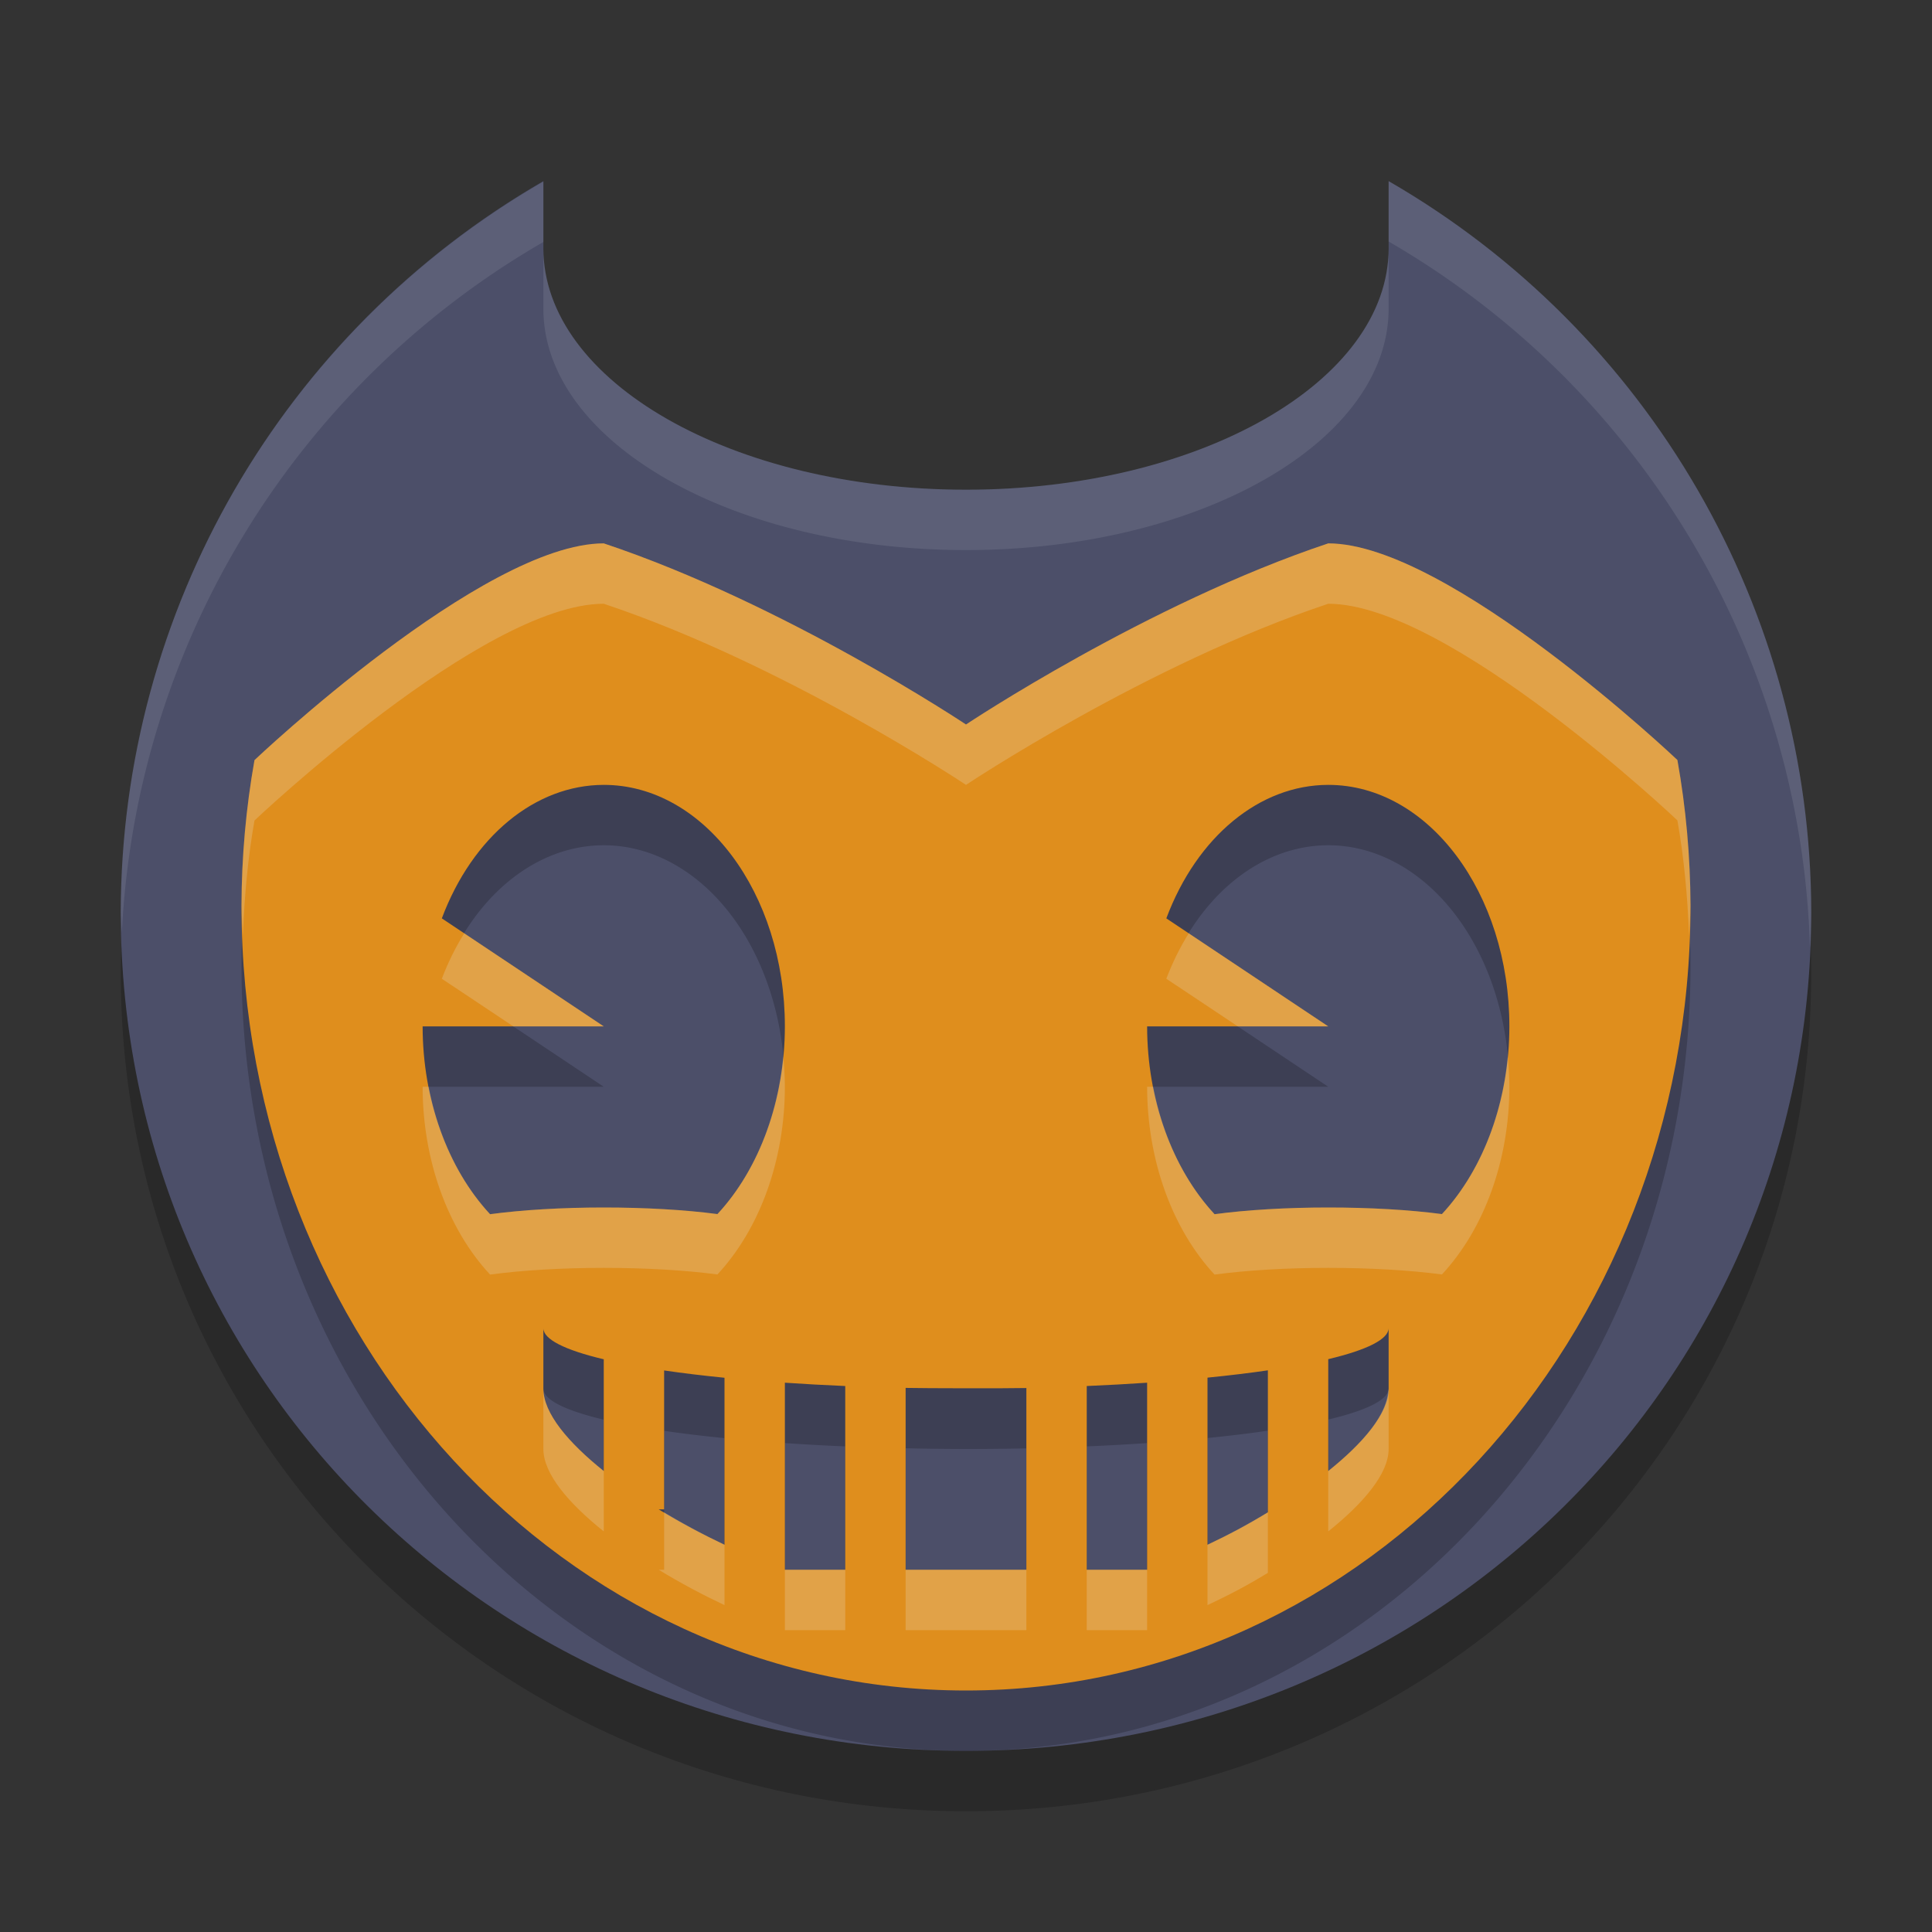 <svg xmlns="http://www.w3.org/2000/svg" width="32" height="32" version="1.1">
 <rect width="100%" height="100%" fill="#333333" stroke="none"/>
 <path style="opacity:0.2" d="M 23,4 V 5.111 C 23,7.321 19.866,9.111 16,9.111 12.134,9.111 9,7.321 9,5.111 V 4 C 4.675,6.497 2.008,11.117 2,16.111 2,23.843 8.268,30 16,30 23.732,30 30,23.843 30,16.111 29.995,11.114 27.327,6.498 23,4 Z"/>
 <path style="fill:#4c4f69" d="M 23,3 V 4.111 C 23,6.321 19.866,8.111 16,8.111 12.134,8.111 9,6.321 9,4.111 V 3 C 4.675,5.497 2.008,10.117 2,15.111 2,22.843 8.268,29 16,29 23.732,29 30,22.843 30,15.111 29.995,10.114 27.327,5.498 23,3 Z"/>
 <path style="opacity:0.1;fill:#eff1f5" d="M 23,3 V 4 A 14,14 0 0 1 29.979,15.697 14,14 0 0 0 30,15.111 14,14 0 0 0 23,3 Z M 9,3.008 A 14,14 0 0 0 2,15.111 14,14 0 0 0 2.018,15.455 14,14 0 0 1 9,4.008 Z M 9,4.111 V 5.111 C 9,7.321 12.134,9.111 16,9.111 19.866,9.111 23,7.321 23,5.111 V 4.111 C 23,6.321 19.866,8.111 16,8.111 12.134,8.111 9,6.321 9,4.111 Z"/>
 <path style="opacity:0.2" d="M 10,10 C 8,10 4.215,13.59 4.215,13.59 4.074,14.384 4.002,15.191 4,16 4,23.18 9.373,29 16,29 22.627,29 28,23.18 28,16 27.997,15.19 27.925,14.383 27.783,13.588 27.783,13.588 24,10 22,10 19,11 16,13 16,13 16,13 13,11 10,10 Z M 10,14 A 3,4 0 0 1 13,18 3,4 0 0 1 11.883,21.109 3,0.5 0 0 0 10,21 3,0.5 0 0 0 8.117,21.111 3,4 0 0 1 7,18 H 10 L 7.318,16.211 A 3,4 0 0 1 10,14 Z M 22,14 A 3,4 0 0 1 25,18 3,4 0 0 1 23.883,21.109 3,0.5 0 0 0 22,21 3,0.5 0 0 0 20.117,21.111 3,4 0 0 1 19,18 H 22 L 19.318,16.211 A 3,4 0 0 1 22,14 Z M 9,23 A 7,1 0 0 0 10,23.514 V 25.365 C 9.414,24.895 9,24.409 9,24 Z M 23,23 V 24 C 23,24.409 22.586,24.895 22,25.365 V 23.512 A 7,1 0 0 0 23,23 Z M 21,23.697 V 26 H 21.09 C 20.735,26.217 20.366,26.413 20,26.586 V 23.818 A 7,1 0 0 0 21,23.697 Z M 11,23.699 A 7,1 0 0 0 12,23.82 V 26.586 C 11.634,26.413 11.265,26.217 10.91,26 H 11 Z M 13,23.902 A 7,1 0 0 0 14,23.957 V 27 H 13 Z M 19,23.902 V 27 H 18 V 23.957 A 7,1 0 0 0 19,23.902 Z M 15,23.988 A 7,1 0 0 0 16,24 7,1 0 0 0 17,23.99 V 27 H 15 Z"/>
 <path style="fill:#df8e1d" d="M 10,9 C 8,9 4.215,12.59 4.215,12.59 4.074,13.384 4.002,14.191 4,15 4,22.18 9.373,28 16,28 22.627,28 28,22.18 28,15 27.997,14.19 27.925,13.383 27.783,12.588 27.783,12.588 24,9 22,9 19,10 16,12 16,12 16,12 13,10 10,9 Z M 10,13 C 11.657,13 13,14.791 13,17 12.999,18.208 12.588,19.351 11.883,20.109 11.348,20.038 10.684,20 10,20 9.315,20 8.65,20.039 8.117,20.111 7.411,19.352 7.001,18.209 7,17 H 10 L 7.318,15.211 C 7.826,13.857 8.864,13.001 10,13 Z M 22,13 C 23.657,13 25,14.791 25,17 24.999,18.208 24.588,19.351 23.883,20.109 23.348,20.038 22.684,20 22,20 21.315,20 20.65,20.039 20.117,20.111 19.411,19.352 19.001,18.209 19,17 H 22 L 19.318,15.211 C 19.826,13.856 20.864,13.001 22,13 Z M 9,22 C 9.001,22.181 9.347,22.359 10,22.514 V 24.365 C 9.414,23.895 9,23.409 9,23 Z M 23,22 V 23 C 23,23.409 22.586,23.895 22,24.365 V 22.512 C 22.651,22.357 22.996,22.18 23,22 Z M 21,22.697 V 25.049 C 20.645,25.266 20.366,25.413 20,25.586 V 22.818 C 20.359,22.782 20.694,22.742 21,22.697 Z M 11,22.699 C 11.306,22.744 11.641,22.784 12,22.82 V 25.586 C 11.634,25.413 11.265,25.217 10.91,25 H 11 Z M 13,22.902 C 13.323,22.924 13.657,22.942 14,22.957 V 26 H 13 Z M 19,22.902 V 26 H 18 V 22.957 C 18.343,22.942 18.677,22.924 19,22.902 Z M 15,22.988 C 15.331,22.995 16.669,22.997 17,22.99 V 26 H 15 Z"/>
 <path style="opacity:0.2;fill:#eff1f5" d="M 10,9 C 8,9 4.215,12.59 4.215,12.59 4.074,13.384 4.002,14.191 4,15 4,15.165 4.018,15.326 4.023,15.49 4.048,14.853 4.104,14.217 4.215,13.59 4.215,13.59 8,10 10,10 13,11 16,13 16,13 16,13 19,11 22,10 24,10 27.783,13.588 27.783,13.588 27.895,14.218 27.951,14.857 27.977,15.498 27.982,15.332 28,15.168 28,15 27.997,14.19 27.925,13.383 27.783,12.588 27.783,12.588 24,9 22,9 19,10 16,12 16,12 16,12 13,10 10,9 Z M 7.689,15.459 C 7.545,15.69 7.42,15.943 7.318,16.211 L 8.502,17 H 10 Z M 19.689,15.459 C 19.545,15.69 19.42,15.943 19.318,16.211 L 20.502,17 H 22 Z M 12.973,17.5 C 12.876,18.525 12.485,19.46 11.883,20.109 11.348,20.038 10.684,20 10,20 9.315,20 8.65,20.039 8.117,20.111 7.617,19.571 7.26,18.831 7.1,18 H 7 C 7.001,19.209 7.411,20.352 8.117,21.111 8.65,21.039 9.315,21 10,21 10.684,21 11.348,21.038 11.883,21.109 12.588,20.351 12.999,19.208 13,18 12.999,17.833 12.99,17.666 12.973,17.5 Z M 24.973,17.5 C 24.876,18.525 24.485,19.46 23.883,20.109 23.348,20.038 22.684,20 22,20 21.315,20 20.65,20.039 20.117,20.111 19.617,19.571 19.26,18.831 19.1,18 H 19 C 19.001,19.209 19.411,20.352 20.117,21.111 20.65,21.039 21.315,21 22,21 22.684,21 23.348,21.038 23.883,21.109 24.588,20.351 24.999,19.208 25,18 24.999,17.833 24.99,17.666 24.973,17.5 Z M 9,23 V 24 C 9,24.409 9.414,24.895 10,25.365 V 24.365 C 9.414,23.895 9,23.409 9,23 Z M 23,23 C 22.999,23.014 22.995,23.029 22.99,23.043 22.964,23.443 22.566,23.911 22,24.365 V 25.365 C 22.586,24.895 23,24.409 23,24 Z M 11,25.049 V 26 H 10.91 C 11.265,26.217 11.634,26.413 12,26.586 V 25.586 C 11.664,25.427 11.328,25.245 11,25.049 Z M 21,25.049 C 20.672,25.245 20.336,25.427 20,25.586 V 26.586 C 20.366,26.413 20.645,26.268 21,26.051 Z M 13,26 V 27 H 14 V 26 Z M 15,26 V 27 H 17 V 26 Z M 18,26 V 27 H 19 V 26 Z"/>
</svg>
